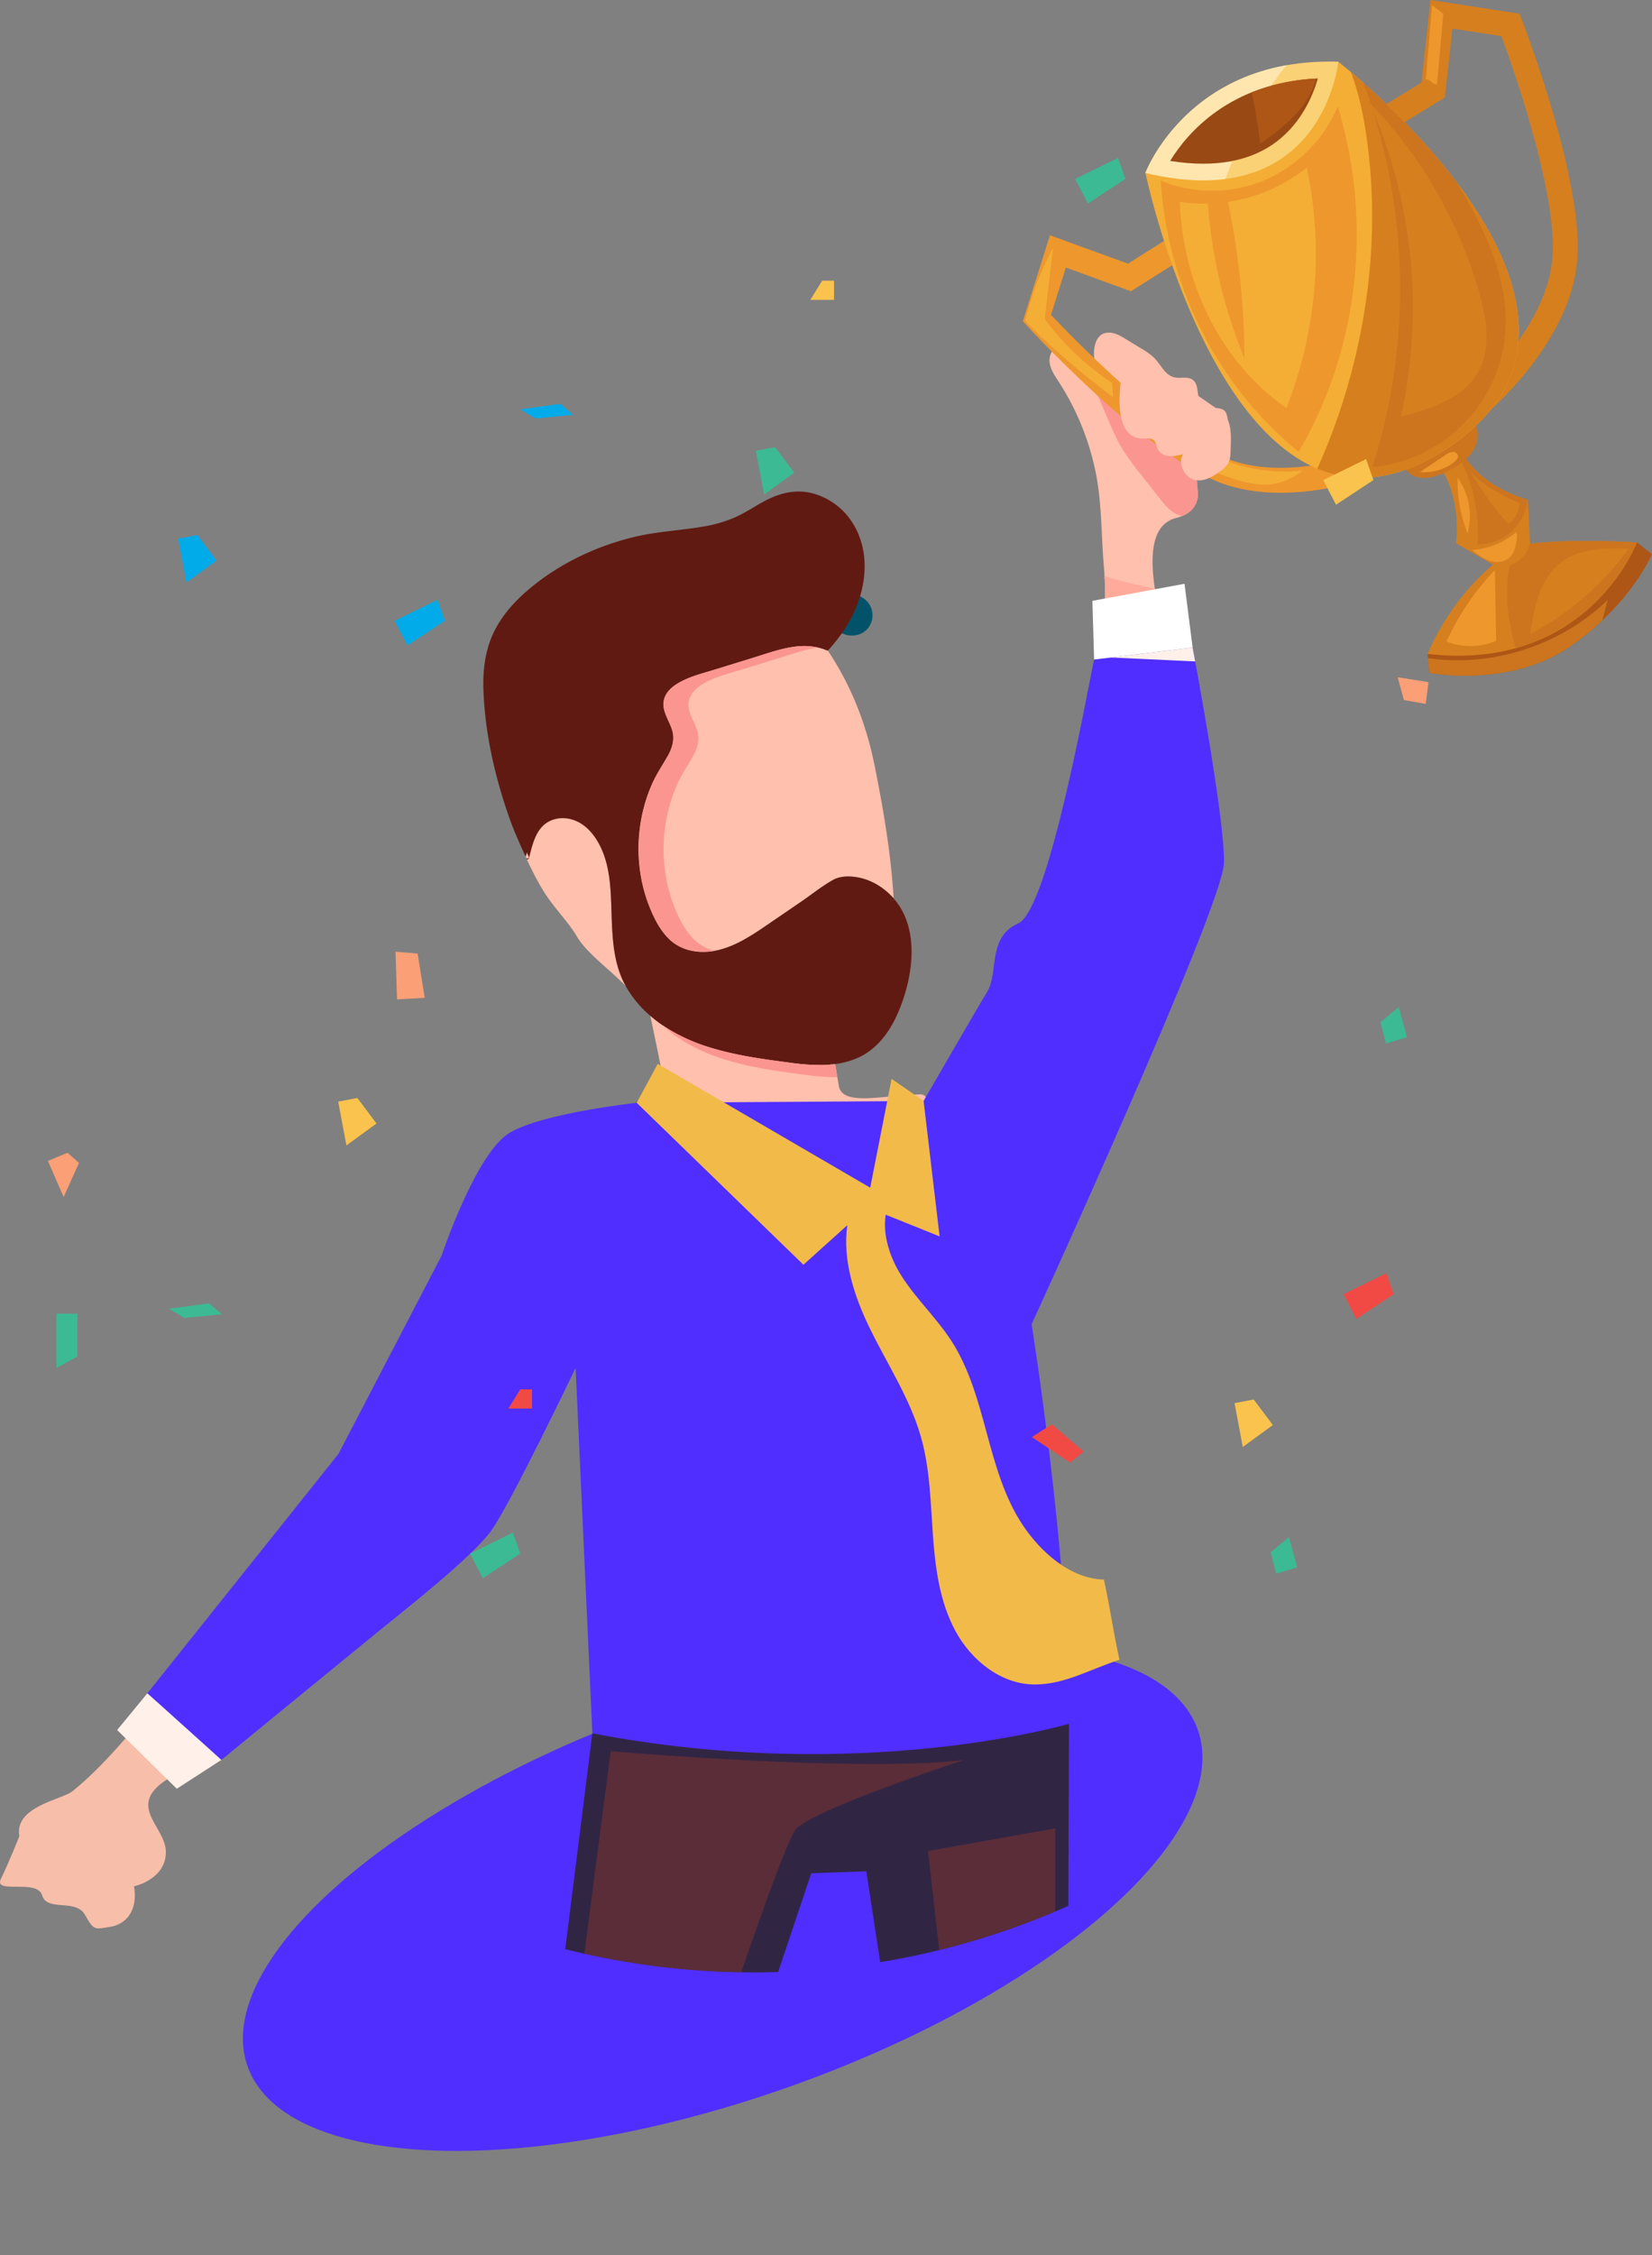 <svg xmlns="http://www.w3.org/2000/svg" width="1194.097" height="1628.816" viewBox="0 0 1194.097 1628.816">
  <rect x="0" y="0" width="1194.097" height="1628.816" fill="#808080" stroke="none"/>
  <g id="clients_achievements" data-name="clients &amp; achievements" transform="translate(374.424 -5582.834)">
    <ellipse id="Ellipse_102" data-name="Ellipse 102" cx="364.283" cy="144.612" rx="364.283" ry="144.612" transform="translate(-243.729 6939.013) rotate(-19.498)" fill="#502eff"/>
    <g id="Group_1050" data-name="Group 1050" transform="translate(-374.424 5582.834)">
      <path id="Path_1252" data-name="Path 1252" d="M2673.394,448.954c-5.145,5.821-15.124,6.437-20.945,1.293a14.839,14.839,0,1,1,20.945-1.293Z" transform="translate(-2046.449 5.309)" fill="#02536a"/>
      <path id="Path_1253" data-name="Path 1253" d="M2626.579,439.861a9.322,9.322,0,1,1,13.625-1.232A9.663,9.663,0,0,1,2626.579,439.861Z" transform="translate(-2056.579 5.066)" fill="#02536a"/>
      <path id="Path_1254" data-name="Path 1254" d="M2503.192,522.672a9.434,9.434,0,1,1,12.434-.077A9.844,9.844,0,0,1,2503.192,522.672Z" transform="translate(-2108.921 40.066)" fill="#02536a"/>
      <g id="Group_1036" data-name="Group 1036" transform="translate(349.346 355.034)">
        <path id="Path_1255" data-name="Path 1255" d="M2678.667,836.877c-4.266,5.19-47.391-25.73-85.04-54.362-2.089-1.583-4.157-3.211-6.246-4.771-27.643-21.221-50.864-39.935-50.864-39.935s22.584-4.091,33.03-11.964a15.86,15.86,0,0,0,3.673-3.585c5.958-8.4-2.948-46.774-9.391-77.892-.088-.4-.176-.814-.242-1.209-.044-.265-.109-.551-.154-.791-1.276-6.049-2.353-11.766-3.254-16.867l132.253,24.542c1.012,6.047,2.023,12.139,3.1,18.164.066.747.219,1.43.33,2.177.417,2.529.857,5.036,1.274,7.565.55,3.167,1.078,6.311,1.607,9.456.373,2.112.724,4.222,1.076,6.311a8.686,8.686,0,0,0,4.355,6.356c9.1,5.476,30.9.638,53.965-.2C2787.125,698.818,2686.341,827.486,2678.667,836.877Z" transform="translate(-2442.843 -264.438)" fill="#ffc0ad"/>
        <path id="Path_1256" data-name="Path 1256" d="M2558.214,640.576c3.271,7.764,7.356,15.543,13.474,21.426,6.259,6.012,14.442,8.941,23.02,9.207,18.011.551,33.614-9.792,47.879-19.533q11.895-8.112,23.776-16.218c7.834-5.335,15.549-11.63,23.821-16.24,6.1-3.406,14.7-2.8,21.234-1.041a45.373,45.373,0,0,1,17.977,9.887c.635.542,1.238,1.106,1.832,1.683.942.911,1.841,1.844,2.686,2.814-1.889-32.132-7.4-64.4-13.748-95.914-6-29.827-16.929-57.875-33.887-83.157l-.024.006a.522.522,0,0,1-.2.007.4.4,0,0,1-.124,0,1.889,1.889,0,0,1-.334-.1.279.279,0,0,1-.069-.023c-.98-.415-1.976-.788-2.951-1.116-16.543-5.431-33.7,1.38-49.688,6.316q-14.041,4.344-28.086,8.664c-7.471,2.305-15.211,4.247-22.312,7.581-5.984,2.805-12.452,6.944-14.429,13.649-2.326,7.921,3.421,15.037,5.667,22.246,2.132,6.873.205,13.192-3.241,19.257-3.808,6.671-8.054,12.9-11.185,19.971C2546.76,578.313,2546.142,611.95,2558.214,640.576Z" transform="translate(-2437.332 -338.714)" fill="#ffc0ad"/>
        <path id="Path_1257" data-name="Path 1257" d="M2491.886,565.283l.012.048a1.18,1.18,0,0,0,.18.571c4.874,10.474,10.022,21.038,16.666,30.548,6.694,9.5,14.9,17.79,20.841,27.815,7.5,12.631,25.718,25.027,37.627,38.191a68.209,68.209,0,0,1-8.227-17.619,105.607,105.607,0,0,1-3.794-22.143c-.177-1.9-.244-3.77-.37-5.68-.006-.253-.023-.555-.03-.809-.208-4.289-.355-8.539-.452-12.8-.114-2.525-.2-5.157-.31-7.887.016-.157-.028-.35-.024-.555-.966-20.233-4.173-43.835-22.129-55.32-8.044-5.113-18.957-6.006-26.973-.414-8.725,6.057-9.809,16.35-12.958,25.633C2491.929,565.018,2491.9,565.126,2491.886,565.283Z" transform="translate(-2461.76 -302.626)" fill="#ffc0ad"/>
        <g id="Group_1035" data-name="Group 1035" transform="translate(0)">
          <path id="Path_1258" data-name="Path 1258" d="M2492.333,557.354l.208.451A1.179,1.179,0,0,1,2492.333,557.354Z" transform="translate(-2461.57 -293.323)" fill="#611a12"/>
          <path id="Path_1259" data-name="Path 1259" d="M2677.335,579.583c.1,1.589,2.6,1.72,2.512.117-.008-.2-.023-.382-.028-.568-.844-.97-1.743-1.9-2.686-2.814C2677.2,577.4,2677.277,578.5,2677.335,579.583Z" transform="translate(-2383.238 -285.285)" fill="#611a12"/>
          <path id="Path_1260" data-name="Path 1260" d="M2770.194,749.037c-5.7,12.953-14.36,24.916-27.4,31.294-.793.329-1.606.725-2.463,1.076-.308.111-.682.309-1.056.44a50.368,50.368,0,0,1-6.266,2.023c-1.562.419-3.146.77-4.729,1.057-.724.131-1.473.241-2.2.352-.351.066-.7.11-1.056.154-2.111.285-4.244.484-6.4.571-.615.044-1.253.067-1.869.088-.352,0-.725.023-1.1.023a150.842,150.842,0,0,1-22.387-1.541c-16.692-2.177-34.13-4.485-50.822-8.862-2.946-.769-5.87-1.6-8.773-2.529a126.179,126.179,0,0,1-32.7-15.328c-.242-.154-.461-.308-.682-.438a.475.475,0,0,1-.176-.111.08.08,0,0,0-.022-.044h-.021a2.762,2.762,0,0,1-.419-.285,94.828,94.828,0,0,1-8.18-6.333,79.029,79.029,0,0,1-17.9-21.684q-1.22-2.176-2.243-4.42c-4.663-10.27-6.422-21.4-7.169-32.547-.177-1.891-.242-3.76-.374-5.674,0-.263-.021-.571-.021-.813-.221-4.289-.352-8.532-.462-12.8-.111-2.529-.2-5.167-.309-7.894a4.737,4.737,0,0,0-.021-.55c-.7-13-2.375-26.038-8.533-37.648-3.914-7.367-9.873-14.294-17.944-17.242-8.664-3.188-18.627-1.451-24.476,6.047-4.641,5.893-6.289,13.612-8.115,20.672-.044.044-.021.089-.066.154-.593-1.232-1.1-2.4-1.627-3.605-.265.923-.463,1.78-.726,2.7a1.446,1.446,0,0,0,0,.616c-.219-.463-.417-.88-.615-1.343l-.022-.043c-3.849-8.445-7.829-17.2-10.907-25.84-10.49-29.446-17.857-61.069-19.088-92.362-.615-14.337.946-28.917,7.081-42.045,5.476-11.656,14.031-21.64,23.706-30.062,22.276-19.55,50.359-32.987,79.1-39.76,15.9-3.716,32.26-4.464,48.315-7.168a96.944,96.944,0,0,0,23.925-6.906c6.994-3.167,13.37-7.433,20.034-11.083,11.479-6.312,23.6-9.523,36.506-5.916a49.278,49.278,0,0,1,27.489,20.188c15.767,23.861,9.873,54.825-4.926,77.519a134.5,134.5,0,0,1-11.765,15.109c-.045.065-.045.065-.089.065,0,.044,0,.044-.043.066-.044.066-.089.066-.132.132a.891.891,0,0,1-.352.175l-.022.023h-.263a.08.08,0,0,0-.065.021l-.023-.021a.324.324,0,0,1-.132-.044.415.415,0,0,1-.176-.067.076.076,0,0,0-.044.023.04.04,0,0,0-.065,0c-.485-.219-.969-.417-1.453-.615h-.021c-.484-.2-.99-.353-1.474-.507q-1.384-.461-2.771-.792c-.367-.094-.736-.15-1.1-.232a43.97,43.97,0,0,0-7.3-.933,7.4,7.4,0,0,0-.99-.023,8.247,8.247,0,0,0-1.055-.021c-.77,0-1.539.021-2.309.044q-2.242.1-4.485.4c-.814.11-1.606.219-2.419.352-1.018.162-2.029.373-3.04.575-.975.2-1.953.4-2.927.632-.428.1-.858.207-1.286.312-.082.023-.164.037-.246.064-.831.2-1.685.42-2.536.653-.4.108-.794.224-1.191.333-.848.243-1.7.486-2.539.729-.77.219-1.54.461-2.288.7-1.517.44-3.013.923-4.508,1.407-2.243.7-4.485,1.43-6.685,2.112-9.346,2.88-18.737,5.784-28.083,8.664-3.519,1.078-7.08,2.068-10.621,3.188-.549.155-1.077.309-1.583.484-.638.2-1.275.419-1.913.638-.925.309-1.847.638-2.771.968-.9.352-1.825.7-2.727,1.078l-.022.021c-.9.375-1.8.77-2.683,1.188-.747.352-1.5.726-2.243,1.1-1.122.617-2.243,1.254-3.343,1.958h-.022v.021c-.351.221-.7.463-1.055.7-.221.154-.418.309-.616.44a29.711,29.711,0,0,0-2.375,2,11.757,11.757,0,0,0-.9.9,4.771,4.771,0,0,0-.461.505,14.425,14.425,0,0,0-1.166,1.452,15.254,15.254,0,0,0-2.243,4.573,13.136,13.136,0,0,0-.448,2.172l-.008.067a16.363,16.363,0,0,0,.611,6.338c.219.77.484,1.539.769,2.288v.021c1.182,3.179,2.813,6.285,4.012,9.389.147.377.284.753.415,1.131.095.276.216.552.3.827.155.484.287.99.418,1.474v.021c.111.484.2.991.265,1.475a18.855,18.855,0,0,1,.219,2.9c0,.528-.021,1.055-.066,1.562a5.107,5.107,0,0,1-.044.571q-.066.66-.2,1.32a21.988,21.988,0,0,1-.682,2.88c-.22.726-.483,1.43-.748,2.156v.021c-.22.549-.461,1.1-.7,1.627-.263.549-.528,1.078-.814,1.627v.021c-.285.528-.571,1.078-.878,1.606-.484.836-.969,1.649-1.453,2.485-1.451,2.463-2.946,4.883-4.4,7.344-.967,1.628-1.913,3.278-2.792,4.971-.9,1.672-1.76,3.409-2.552,5.167a111.4,111.4,0,0,0-5.937,17c-.021.023,0,.023,0,.023-.505,1.934-.967,3.891-1.385,5.849-.2.99-.4,1.979-.572,2.99-.065.33-.109.638-.153.968-.188,1.078-.354,2.16-.51,3.244-.24,1.677-.453,3.36-.621,5.049-.063.643-.118,1.287-.173,1.931-.154,1.874-.276,3.752-.341,5.632-.018.51-.024,1.018-.034,1.526-.044,1.992-.052,3.985.005,5.977.011.366.034.729.048,1.094.084,2.174.208,4.347.415,6.51a4.21,4.21,0,0,1,.043.528c.375,3.628.9,7.235,1.606,10.82.176.923.374,1.847.572,2.771.418,1.826.857,3.628,1.364,5.432a108.869,108.869,0,0,0,4.6,13.282c1.232,2.925,2.573,5.828,4.089,8.643a53.235,53.235,0,0,0,8.269,11.677c.375.352.749.725,1.122,1.1a30.13,30.13,0,0,0,5.894,4.442,20.06,20.06,0,0,0,2.331,1.276,33.533,33.533,0,0,0,3.275,1.354l.192.07a35.519,35.519,0,0,0,3.46,1.017c.507.133,1.034.242,1.539.352.528.088,1.034.177,1.562.263h.022c1.033.155,2.09.286,3.145.352.55.044,1.077.067,1.627.089,1.144.044,2.266.023,3.365-.021.287,0,.572-.023.858-.044.242,0,.462-.023.682-.044a12.3,12.3,0,0,0,1.3-.132,2.737,2.737,0,0,0,.594-.066,8.4,8.4,0,0,0,1.056-.133c.506-.065,1.011-.131,1.517-.242.022.023.022.023.044,0,.132-.021.265-.043.4-.066h.022c.373-.065.725-.131,1.1-.219,1.8-.374,3.584-.836,5.365-1.385l.792-.265A73.087,73.087,0,0,0,2656,697.271c.791-.419,1.562-.815,2.353-1.232.461-.263.946-.528,1.43-.813,1.693-.947,3.365-1.937,5.013-2.947q3.695-2.309,7.258-4.706l2.638-1.781c.417-.286.857-.594,1.3-.88q7.059-4.848,14.119-9.654l9.631-6.6c.4-.263.815-.549,1.211-.834,1.561-1.057,3.122-2.177,4.683-3.3,1.958-1.408,3.915-2.836,5.872-4.245,1.583-1.121,3.146-2.243,4.75-3.321,2.4-1.606,4.838-3.145,7.346-4.529,5.342-2.992,12.643-2.9,18.8-1.627q1.251.263,2.44.594c.836.219,1.649.461,2.463.747a45.193,45.193,0,0,1,11.436,5.915c1.406,1.012,2.771,2.067,4.046,3.189.175.154.329.308.482.461.154.132.308.286.464.4l.878.88c.023.351.066.725.088,1.1.067.7.11,1.43.132,2.156a1.372,1.372,0,0,0,2.177.967,1.028,1.028,0,0,0,.351-.88c0-.043-.022-.11-.022-.175a.847.847,0,0,1-.021-.221.436.436,0,0,0,.021-.154C2786.863,688.078,2781.3,723.769,2770.194,749.037Z" transform="translate(-2470.728 -371.923)" fill="#611a12"/>
          <path id="Path_1261" data-name="Path 1261" d="M2494.627,557.578c.054.117.113.232.167.35a4.574,4.574,0,0,0-.3.377l-1.357.844c-.219-.477-.441-.96-.662-1.439A1.237,1.237,0,0,0,2494.627,557.578Z" transform="translate(-2461.509 -293.228)" fill="#611a12"/>
        </g>
        <path id="Path_1262" data-name="Path 1262" d="M2679.163,451.349c-9.533,1.417-19.019,4.83-28.145,7.642-9.336,2.883-18.737,5.781-28.071,8.663-7.482,2.305-15.213,4.215-22.323,7.564-5.984,2.845-12.45,6.949-14.444,13.669-2.331,7.924,3.412,15.055,5.649,22.238,2.186,6.855.242,13.2-3.236,19.245-3.785,6.677-8.037,12.893-11.165,19.984-12.559,28.349-13.142,61.99-1.082,90.621,3.3,7.777,7.328,15.522,13.473,21.435a32.553,32.553,0,0,0,14.743,8.045,46.536,46.536,0,0,1-9.816.759c-8.593-.306-16.8-3.182-23.057-9.2-6.144-5.914-10.176-13.658-13.473-21.435-12.06-28.631-11.477-62.272,1.083-90.621,3.128-7.091,7.379-13.308,11.164-19.984,3.48-6.042,5.421-12.391,3.238-19.245-2.237-7.184-7.981-14.314-5.65-22.238,1.995-6.721,8.459-10.824,14.444-13.669,7.11-3.349,14.841-5.258,22.323-7.564,9.335-2.882,18.736-5.779,28.072-8.663,11.78-3.639,24.188-8.28,36.471-8.313.721,0,1.376,0,2.042.057A41.964,41.964,0,0,1,2679.163,451.349Z" transform="translate(-2437.333 -338.71)" fill="#fb9590"/>
        <path id="Path_1263" data-name="Path 1263" d="M2688.112,680.164a147.78,147.78,0,0,1-22.343-1.539c-31.446-4.112-65.445-8.62-92.318-26.719-.461-.307-.881-.549-1.32-.88a99.33,99.33,0,0,1-10.532-8.445.478.478,0,0,0,.174.111c.2.154.44.285.682.438a126.175,126.175,0,0,0,32.7,15.328c2.9.9,5.827,1.737,8.774,2.529,16.692,4.377,34.13,6.685,50.822,8.862a150.778,150.778,0,0,0,22.386,1.541c.375,0,.748-.023,1.1-.023.639-.021,1.254-.044,1.87-.088,2.155-.087,4.288-.286,6.4-.571C2687.057,673.875,2687.584,677.019,2688.112,680.164Z" transform="translate(-2432.211 -257.198)" fill="#fb9590"/>
      </g>
      <path id="Path_1264" data-name="Path 1264" d="M2876.443,996.98l-.3,80.52-.072,20.119-.128,30.869c-3.1,1.4-6.237,2.762-9.369,4.087a554.5,554.5,0,0,1-83.967,27.894q-21.015,5.169-42.645,8.714l-10.024-65.669-39.8,1.452-23.935,71.336q-8.629.278-17.329.271-4.677,0-9.326-.085a558.857,558.857,0,0,1-113.4-13.441q-6.942-1.538-13.826-3.289l19.593-155.857Z" transform="translate(-2103.748 248.056)" fill="#312544"/>
      <path id="Path_1265" data-name="Path 1265" d="M2788.519,1050.04v60.044a554.43,554.43,0,0,1-83.966,27.894l-3.346-29.688-.228-1.993-4.5-39.883Z" transform="translate(-2025.692 270.547)" fill="#81352d" opacity="0.51"/>
      <path id="Path_1266" data-name="Path 1266" d="M2796.719,1017.208s-103.729,33.575-121.271,49.423c-4.443,4.029-19.706,45.009-40.011,103.956a558.829,558.829,0,0,1-113.4-13.441l19.009-146.246S2721.169,1026.434,2796.719,1017.208Z" transform="translate(-2099.632 253.956)" fill="#81352d" opacity="0.51"/>
      <path id="Path_1267" data-name="Path 1267" d="M2353.746,1038.212c10.473-5.368,21.052-10.766,31.617-16.26q-22.219-19.174-45.031-37.654c-19.7,23.3-39.623,48.251-62.59,66.818-7.366,5.956-42.316,11.018-38.375,32.417,0,0-7.68,19.362-13.32,30.828s26.2-.215,29.751,11.87,24.255,2.288,30.907,14,6.927,10.559,18.217,8.841,20.368-11.539,17.343-29.293c0,0,23.02-4.918,23.011-24.793S2311.618,1059.812,2353.746,1038.212Z" transform="translate(-2225.379 242.68)" fill="#f7beaa"/>
      <path id="Path_1268" data-name="Path 1268" d="M2609.741,971.334l12.111,263.975c195.087,37.414,344.515-6.919,344.515-6.919,0-120.951-27.015-288.559-27.015-288.559s138.207-301.263,139.027-333.179-22.662-155.6-22.662-155.6l-71.192,8.659c-4.048,17.947-32.6,180.907-54.9,190.635s-14.092,35.583-22.212,49-46.143,79.2-46.143,79.2L2653.909,779.9s-67.072,7.175-91.645,21.52-49.408,88.893-49.408,88.893l-74.509,143.133-138.17,172.968,53.481,48.1s99.024-81.073,115.961-94.823,65.058-51.452,78.983-70.584S2609.741,971.334,2609.741,971.334Z" transform="translate(-2193.674 16.651)" fill="#502eff"/>
      <path id="Path_1270" data-name="Path 1270" d="M2306.679,981.551l-21.838,26.492,43.131,42.42,32.188-20.814Z" transform="translate(-2200.175 241.516)" fill="#fff0e9"/>
      <path id="Path_1271" data-name="Path 1271" d="M2765.7,300.836c6.062-.921,10.617,5.388,12.834,11.1s4.382,12.473,10.114,14.647c3.45-4.847,2.373-11.415,1.778-17.334-.695-6.916,1.046-17.462,9.9-17.928,4.762-.252,9.165,2.324,13.234,4.81l11.274,6.886a44.511,44.511,0,0,1,9.287,6.843c4.62,4.843,7.619,12.14,14.125,13.719,4.472,1.087,9.776-.9,13.461,1.86,5.314,3.975,2.006,13.708,7.022,18.053,2.13,1.845,5.168,2.119,7.986,2.2,8.606.256,9.4,2.395,10.439,9.538.754,5.183,2.479,10.71.866,16.047-3.125,10.332-16.5,16.061-26.134,11.2,1.448.222,3.891,24.62,3.42,27.677-1.326,8.6-7.282,12.852-15.42,14.965-14.617,3.8-22.138,19.447-13.721,61.8-12.757,3.033-25.616,5.688-38.262,9.044a261.91,261.91,0,0,0-.418-35.395c-1.992-22.345-1.39-45.216-5.784-67.408a188.739,188.739,0,0,0-26.868-66.3c-2.847-4.369-5.969-8.845-6.594-14.022S2760.544,301.619,2765.7,300.836Z" transform="translate(-1999.548 -51.06)" fill="#ffc0ad"/>
      <path id="Path_1272" data-name="Path 1272" d="M2822.491,423.872c.5,3.376,1.088,6.883,1.842,10.678-12.756,3.033-25.615,5.688-38.26,9.044a281.633,281.633,0,0,0,.033-28.741A370.235,370.235,0,0,0,2822.491,423.872Z" transform="translate(-1987.716 1.308)" fill="#ffaa9a"/>
      <path id="Path_1273" data-name="Path 1273" d="M2781.9,310.767a265.2,265.2,0,0,1,87.729,62.917c-5.213,2.684-11.58,3.2-16.84.547,1.448.222,3.892,24.62,3.42,27.677-1.077,6.988-5.244,11.075-11.122,13.508a16.228,16.228,0,0,1-2.6-.648c-5.791-2.006-9.9-7.052-13.693-11.865q-7.006-8.9-14.014-17.79a176.391,176.391,0,0,1-13.412-18.64c-4.015-6.741-7.107-13.982-10.187-21.2q-5.777-13.537-11.558-27.075A14.214,14.214,0,0,0,2781.9,310.767Z" transform="translate(-1990.448 -42.811)" fill="#fb9590"/>
      <path id="Union_5" data-name="Union 5" d="M286.778,448.254c-23.837-.447-44.965-17.545-56.343-38.5s-14.609-45.286-16.315-69.068-2.128-47.918-8.589-70.868c-7.931-28.158-24.493-52.956-37.279-79.27-11.183-23.019-19.592-49.046-16.037-74L120.493,145.1,0,28.151,15.169,0l153.61,89.431,15.433-78.6,23.153,15.957,11.568,97.838-38.958-15.655c-2.343,14.931,3.157,31.225,11.5,44.337,10.671,16.775,25.568,30.537,36.283,47.284,12.851,20.087,19.141,43.553,25.374,66.571s12.794,46.451,26.074,66.257,34.639,38.524,58.479,39.068c4.325,19.456,6.929,38.488,11.253,57.944-20.57,6.579-39.513,17.834-61.017,17.834Q287.35,448.264,286.778,448.254Z" transform="translate(460.235 768.404)" fill="#f2ba49" stroke="rgba(0,0,0,0)" stroke-width="1"/>
      <path id="Path_1276" data-name="Path 1276" d="M2852.366,464.759l-5.859-46.05-66.583,12.332,1.25,42.377Z" transform="translate(-1990.322 2.943)" fill="#fff"/>
      <g id="Group_1041" data-name="Group 1041" transform="translate(739.359 0)">
        <g id="Group_1038" data-name="Group 1038" transform="translate(257.579)">
          <g id="Group_1037" data-name="Group 1037">
            <path id="Path_1277" data-name="Path 1277" d="M3003.28,421.08c2.455-2.07,60.187-51.386,65.329-110.02,5.009-57.038-37.973-168.99-39.809-173.728l-1.875-4.857-64.352-9.9-6.515,59.66-30.52,18.742,9.419,15.337,38.036-23.36,5.432-49.733,35.411,5.446c8.182,22.123,40.932,114.253,36.844,160.816-4.486,51.177-58.463,97.377-59.008,97.839Z" transform="translate(-2925.538 -122.579)" fill="#d67f1e"/>
          </g>
        </g>
        <path id="Path_1278" data-name="Path 1278" d="M3101.347,397.756l10.941,8.351s-14.584,35.63-58.773,66.427S2951.292,491.9,2951.292,491.9l-1.2-13.612Z" transform="translate(-2657.549 -5.939)" fill="#ae5616"/>
        <path id="Path_1279" data-name="Path 1279" d="M3024.195,399s27.444-3.862,77.152-.916c0,0-35.049,93.845-151.25,80.529,0,0,14.464-37.455,47.334-64.529Z" transform="translate(-2657.549 -6.269)" fill="#d67f1e"/>
        <path id="Path_1280" data-name="Path 1280" d="M2996.7,474.436c-6.694-23.683-8.834-44.956-2.669-68.06L3007.119,399s27.445-3.86,77.153-.915C3084.272,398.086,3062.546,456.148,2996.7,474.436Z" transform="translate(-2640.475 -6.268)" fill="#cc751e"/>
        <path id="Path_1281" data-name="Path 1281" d="M2959.686,463.389a187.01,187.01,0,0,1,34.953-51.668q.463,25.482.929,50.966C2985.055,467.864,2970.524,467.843,2959.686,463.389Z" transform="translate(-2653.485 -0.02)" fill="#ee972d"/>
        <path id="Path_1282" data-name="Path 1282" d="M3002.163,462.729c1.484-9.632,2.983-19.336,6.3-28.5s8.6-17.864,16.414-23.692c13.447-10.033,31.64-9.991,48.41-9.524A210.523,210.523,0,0,1,3002.163,462.729Z" transform="translate(-2635.479 -4.625)" fill="#d67f1e"/>
        <path id="Path_1283" data-name="Path 1283" d="M3016.444,376.058l1.629,31.811s-4.921,20.431-26.763,15.085l-26.774-15.416Z" transform="translate(-2651.429 -15.136)" fill="#d67f1e"/>
        <path id="Path_1284" data-name="Path 1284" d="M2973.415,352.6s10.437,22.823,46.905,33.407c0,0-3.229,39.312-51.908,31.479,0,0,4.684-33.713-13.019-56.948Z" transform="translate(-2655.305 -25.081)" fill="#d67f1e"/>
        <path id="Path_1285" data-name="Path 1285" d="M2965.421,354.244l3.742-1.649S2979.6,375.42,3016.07,386c0,0-2.516,30.417-36.272,32.4C2980.833,395.832,2976.889,373.15,2965.421,354.244Z" transform="translate(-2651.053 -25.081)" fill="#cc751e"/>
        <path id="Path_1286" data-name="Path 1286" d="M2965.3,364.892a103.619,103.619,0,0,0,7.181,40.25A47.335,47.335,0,0,0,2965.3,364.892Z" transform="translate(-2651.116 -19.869)" fill="#ee972d"/>
        <path id="Path_1287" data-name="Path 1287" d="M2999.626,399.394a19.879,19.879,0,0,0,7.7-14.921c-13.266-5.688-25.134-12.4-35.566-22.376C2980.1,375.034,2988.628,388.621,2999.626,399.394Z" transform="translate(-2648.368 -21.054)" fill="#d67f1e"/>
        <path id="Path_1288" data-name="Path 1288" d="M2987.649,334.644s14.69,19.292-12.271,35.4c-31.519,18.835-37.968-2.143-37.968-2.143Z" transform="translate(-2662.927 -32.69)" fill="#cc751e"/>
        <g id="Group_1040" data-name="Group 1040" transform="translate(0 169.908)">
          <g id="Group_1039" data-name="Group 1039">
            <path id="Path_1289" data-name="Path 1289" d="M3013.989,410.316c-2.941,1.289-72.692,31.29-127.562,10-53.383-20.709-134.821-108.733-138.262-112.473l-3.526-3.829,19.556-62.1,56.4,20.518,30.3-19.1,9.6,15.225-37.763,23.8-47.015-17.1-10.76,34.173c16.231,17.116,84.409,87.2,127.987,104.111,47.894,18.587,113.188-9.422,113.843-9.707Z" transform="translate(-2744.638 -241.907)" fill="#ee972d"/>
          </g>
        </g>
        <path id="Path_1290" data-name="Path 1290" d="M2946.285,153.893s227.137,176.631,81.966,277.051c-157.311,108.818-221.407-196.751-221.407-196.751Z" transform="translate(-2718.27 -109.306)" fill="#f4ae35"/>
        <path id="Path_1291" data-name="Path 1291" d="M2919.813,371.937c12.766-49.837,17.158-102.122,11.457-153.342-2.191-19.682-5.706-40.458-12.9-59.47,40.837,34.545,200.344,181.437,72.891,269.6-37.578,25.994-69.824,28.307-97.161,16.822A451.824,451.824,0,0,0,2919.813,371.937Z" transform="translate(-2681.283 -107.088)" fill="#d67f1e"/>
        <path id="Path_1292" data-name="Path 1292" d="M2985.176,236.807c19.524,32.813,37.348,68.517,34.99,106.372a105.857,105.857,0,0,1-96.144,98.851c28.832-89.728,26.336-189.132-6.541-277.419C2934.908,180.056,2961.971,206.024,2985.176,236.807Z" transform="translate(-2671.375 -104.763)" fill="#cc751e"/>
        <path id="Path_1293" data-name="Path 1293" d="M2946.285,153.925s-10.948,110.971-139.44,80.3C2806.844,234.225,2838.393,150.433,2946.285,153.925Z" transform="translate(-2718.27 -109.337)" fill="#fad175"/>
        <path id="Path_1294" data-name="Path 1294" d="M2909.039,155.652c-1.572,1.741-3.094,3.523-4.5,5.392a249.352,249.352,0,0,0-26.823,45.487c-4.75,10.279-9.07,20.72-13.081,31.271-15.977,2.052-35.032,1.079-57.793-4.354C2806.844,233.448,2830.947,169.456,2909.039,155.652Z" transform="translate(-2718.27 -108.56)" fill="#ffe6af"/>
        <path id="Path_1295" data-name="Path 1295" d="M2820.4,222.107c31.992,4.918,57.763,0,76.59-14.6,17.4-13.5,25.518-32.506,29.186-45.124-63.543,2.945-94.493,39.485-106.785,59.571.333.054.666.105,1,.157Z" transform="translate(-2712.95 -105.709)" fill="#994914"/>
        <path id="Path_1296" data-name="Path 1296" d="M2866.977,209.364c-1.769-12.455-3.463-24.886-6.168-37a144.93,144.93,0,0,1,46.791-9.937C2901.527,183.5,2884.853,197.022,2866.977,209.364Z" transform="translate(-2695.396 -105.689)" fill="#ae5616"/>
        <path id="Path_1297" data-name="Path 1297" d="M2999.984,312.207a326.907,326.907,0,0,0-79.379-137.575,365.086,365.086,0,0,1,22.661,226.93c21.352-5.721,44.9-13.077,55.792-32.31C3008.688,352.245,3005.323,331.006,2999.984,312.207Z" transform="translate(-2670.05 -100.515)" fill="#d67f1e"/>
        <path id="Path_1298" data-name="Path 1298" d="M2814.615,230.1a97.8,97.8,0,0,0,74.59-.08,101.212,101.212,0,0,0,53.37-53.391C2967.8,259.049,2958.129,351.7,2914.259,426,2855.838,378.424,2819.362,306.319,2814.615,230.1Z" transform="translate(-2714.976 -99.668)" fill="#ee972d"/>
        <path id="Path_1299" data-name="Path 1299" d="M2844.624,233.564a359.636,359.636,0,0,0,26.428,111.81,569.914,569.914,0,0,0-11.933-113.065,119.12,119.12,0,0,0,56.908-24.622c12.491,58.161,6.973,118.126-14.64,173.547-48-33.289-75.071-90.521-77.04-148.9A114.914,114.914,0,0,0,2844.624,233.564Z" transform="translate(-2710.851 -86.504)" fill="#f4ae35"/>
        <path id="Path_1300" data-name="Path 1300" d="M2963.227,354.958c1.964-1.323,5.732-4.109,8.279-2.836,6.483,3.238-3.035,8.972-5.641,10.32a35.753,35.753,0,0,1-19.56,3.913Q2954.766,360.656,2963.227,354.958Z" transform="translate(-2659.156 -25.42)" fill="#ee972d"/>
        <path id="Path_1301" data-name="Path 1301" d="M3004.686,392.491A55.408,55.408,0,0,1,2972.6,405.4c3.356,2.634,6.76,5.3,10.675,6.993s8.461,2.351,12.456.854a12.666,12.666,0,0,0,7.168-6.937C3004.206,403.147,3006.11,395.6,3004.686,392.491Z" transform="translate(-2648.01 -8.17)" fill="#ee972d"/>
        <path id="Path_1302" data-name="Path 1302" d="M2951.212,479.522l-.929-10.575c46.633,6.694,96.012-9.237,129.877-42q-1.9,7.3-3.806,14.61a200.637,200.637,0,0,1-22.92,18.6C3009.246,490.956,2951.212,479.522,2951.212,479.522Z" transform="translate(-2657.47 6.436)" fill="#cc751e"/>
        <path id="Path_1303" data-name="Path 1303" d="M2843.862,353.8a118.5,118.5,0,0,0,63.8,10.659c-10.122,7.878-21.112,11.461-33.829,9.779s-24.727-6.677-36.564-11.622C2839.156,360.409,2841.976,356.012,2843.862,353.8Z" transform="translate(-2705.374 -24.57)" fill="#f4ae35"/>
        <path id="Path_1304" data-name="Path 1304" d="M2745.823,300.938a224.2,224.2,0,0,1,20.051-52.611c-1.856,16.908-4.075,34.5-5.929,51.4a189.51,189.51,0,0,0,48.768,46.179c-.151,3.346.69,6.9.538,10.249C2787.424,339.51,2764.78,320.792,2745.823,300.938Z" transform="translate(-2744.135 -69.278)" fill="#f4ae35"/>
        <path id="Path_1305" data-name="Path 1305" d="M2957.271,182.378l4.562-50.906c-2.391-2.043-5.795-4.262-8.184-6.3-1.716,19.467-2.753,34.214-4.469,53.681C2952.261,178.407,2954.189,182.82,2957.271,182.378Z" transform="translate(-2657.938 -121.482)" fill="#ee972d"/>
      </g>
      <path id="Path_1306" data-name="Path 1306" d="M2868.387,345.176c5.9,5.523,6.028,14.681,5.732,22.761-.3,8.238.469,13.118-6.017,18.139-5.279,4.088-12.309,8.918-19.354,7.682-8.009-1.407-13.026-11.6-9.253-18.807-3.226.857-6.531,1.723-9.859,1.448s-6.74-1.914-8.231-4.9c-1.112-2.226-1.16-5.1-3.07-6.7-2.068-1.727-5.122-1.019-7.816-1.032-20.138-.09-17.271-30.952-15.707-42.834.249-1.885,3.637-19.056,1.487-19.906q9.626,3.778,19.255,7.554" transform="translate(-1984.481 -46.94)" fill="#ffc0ad"/>
      <path id="Path_1307" data-name="Path 1307" d="M2789.271,458.243l59.132-7.193s.714,3.76,1.869,10.038Z" transform="translate(-1986.36 16.651)" fill="#fff0e9"/>
      <g id="Group_1042" data-name="Group 1042" transform="translate(34.615 114.082)">
        <path id="Path_1308" data-name="Path 1308" d="M2807.441,217.864l-27.03,17.8-9.23-17.8,30.986-15.163Z" transform="translate(-2028.643 -202.7)" fill="#3cba94"/>
        <path id="Path_1309" data-name="Path 1309" d="M2500.248,915.185l-27.031,17.8-9.229-17.8,30.986-15.163Z" transform="translate(-2158.854 92.875)" fill="#3cba94"/>
        <path id="Path_1310" data-name="Path 1310" d="M2349.4,791.62l-9.23-7.911-29.008,3.956,11.208,6.593Z" transform="translate(-2223.631 43.573)" fill="#3cba94"/>
        <path id="Path_1311" data-name="Path 1311" d="M2636.792,367.85l-21.756,15.823-5.933-31.645,13.845-2.637Z" transform="translate(-2097.344 -140.522)" fill="#3cba94"/>
        <path id="Path_1312" data-name="Path 1312" d="M2945.289,655.214l-5.933-21.756-13.185,10.878,3.954,15.493Z" transform="translate(-1962.947 -20.114)" fill="#3cba94"/>
        <path id="Path_1313" data-name="Path 1313" d="M2889.568,924.093l-5.933-21.756-13.186,10.878,3.956,15.493Z" transform="translate(-1986.566 93.857)" fill="#3cba94"/>
        <path id="Path_1314" data-name="Path 1314" d="M2269.172,819.95l-15.164,8.241V788.964h15.164Z" transform="translate(-2247.858 45.801)" fill="#3cba94"/>
        <path id="Path_1315" data-name="Path 1315" d="M2442.146,606.738l5.131,31.956-20.021,1.106-1.1-34.48Z" transform="translate(-2174.89 -32.04)" fill="#fb9f76"/>
        <path id="Path_1316" data-name="Path 1316" d="M2263.909,707.334l8.264,7.337-11.1,24.646-11.385-26.1Z" transform="translate(-2249.689 11.2)" fill="#fb9f76"/>
        <path id="Path_1317" data-name="Path 1317" d="M2957.18,469.649l-22.274-3.524,4.5,16.49,15.751,2.755Z" transform="translate(-1959.243 -91.041)" fill="#fb9f76"/>
        <path id="Path_1318" data-name="Path 1318" d="M2943.678,783.613l-27.031,17.8-9.229-17.8,30.985-15.163Z" transform="translate(-1970.895 37.106)" fill="#f14a44"/>
        <path id="Path_1319" data-name="Path 1319" d="M2786.736,864.857l-9.889,7.911-27.69-18.46,14.5-9.23Z" transform="translate(-2037.978 69.587)" fill="#f14a44"/>
        <path id="Path_1320" data-name="Path 1320" d="M2500.575,827.371v13.845h-17.142L2492,827.371Z" transform="translate(-2150.611 62.081)" fill="#f14a44"/>
        <path id="Path_1321" data-name="Path 1321" d="M2933.376,370.621l-27.03,17.8-9.23-17.8,30.986-15.163Z" transform="translate(-1975.262 -137.95)" fill="#fac34e"/>
        <path id="Path_1322" data-name="Path 1322" d="M2879.783,850.957l-21.756,15.823-5.933-31.645,13.845-2.637Z" transform="translate(-1994.346 64.254)" fill="#fac34e"/>
        <path id="Path_1323" data-name="Path 1323" d="M2424.762,698l-21.756,15.823-5.933-31.645,13.845-2.637Z" transform="translate(-2187.217 -0.582)" fill="#fac34e"/>
        <path id="Path_1324" data-name="Path 1324" d="M2653.873,264.962v13.845h-17.141l8.571-13.845Z" transform="translate(-2085.632 -176.309)" fill="#fac34e"/>
        <path id="Path_1325" data-name="Path 1325" d="M2462.017,442.005l-27.031,17.8-9.23-17.8,30.986-15.163Z" transform="translate(-2175.059 -107.692)" fill="#01abe9"/>
        <path id="Path_1326" data-name="Path 1326" d="M2527.692,335.351l-9.23-7.911-29.008,3.956,11.208,6.592Z" transform="translate(-2148.06 -149.827)" fill="#01abe9"/>
        <path id="Path_1327" data-name="Path 1327" d="M2343.546,412.435l-21.756,15.823-5.933-31.645,13.845-2.637Z" transform="translate(-2221.642 -121.624)" fill="#01abe9"/>
        <path id="Path_1329" data-name="Path 1329" d="M2868.312,423.913c.247-.232.467-.451.708-.682C2868.787,423.462,2868.55,423.688,2868.312,423.913Z" transform="translate(-1987.472 -109.223)" fill="none"/>
        <path id="Path_1330" data-name="Path 1330" d="M2868,424.144l-.01-.031c.149-.138.313-.263.458-.4C2868.292,423.858,2868.157,423.995,2868,424.144Z" transform="translate(-1987.609 -109.02)" fill="#f14a44"/>
      </g>
    </g>
  </g>
</svg>
